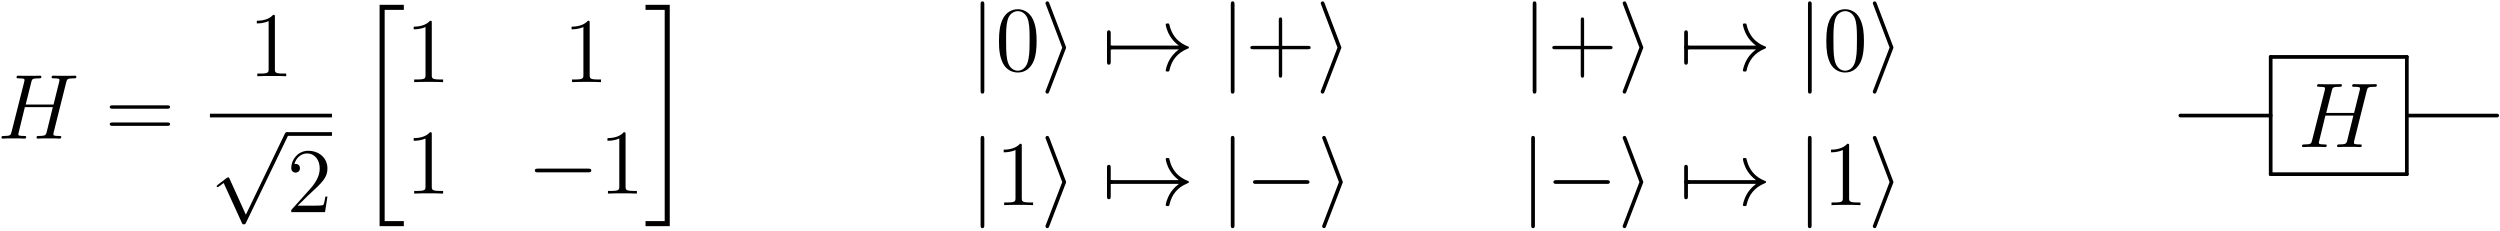 <?xml version="1.0" encoding="UTF-8"?>
<svg xmlns="http://www.w3.org/2000/svg" xmlns:xlink="http://www.w3.org/1999/xlink" width="324" height="30" viewBox="0 0 324 30">
<defs>
<g>
<g id="glyph-0-0">
</g>
<g id="glyph-0-1">
<path d="M 8.938 -7.297 C 9.047 -7.703 9.078 -7.812 9.922 -7.812 C 10.141 -7.812 10.25 -7.812 10.25 -8.031 C 10.25 -8.156 10.141 -8.156 10.078 -8.156 C 9.859 -8.156 9.609 -8.141 9.391 -8.141 L 7.969 -8.141 C 7.75 -8.141 7.5 -8.156 7.266 -8.156 C 7.188 -8.156 7.047 -8.156 7.047 -7.938 C 7.047 -7.812 7.125 -7.812 7.344 -7.812 C 8.062 -7.812 8.062 -7.719 8.062 -7.594 C 8.062 -7.562 8.062 -7.5 8.016 -7.312 L 7.297 -4.422 L 3.688 -4.422 L 4.406 -7.297 C 4.5 -7.703 4.531 -7.812 5.375 -7.812 C 5.594 -7.812 5.719 -7.812 5.719 -8.031 C 5.719 -8.156 5.609 -8.156 5.531 -8.156 C 5.312 -8.156 5.062 -8.141 4.844 -8.141 L 3.438 -8.141 C 3.203 -8.141 2.953 -8.156 2.719 -8.156 C 2.641 -8.156 2.5 -8.156 2.5 -7.938 C 2.5 -7.812 2.578 -7.812 2.812 -7.812 C 3.531 -7.812 3.531 -7.719 3.531 -7.594 C 3.531 -7.562 3.531 -7.5 3.484 -7.312 L 1.859 -0.891 C 1.75 -0.469 1.734 -0.344 0.906 -0.344 C 0.641 -0.344 0.547 -0.344 0.547 -0.125 C 0.547 0 0.688 0 0.719 0 C 0.938 0 1.188 -0.031 1.406 -0.031 L 2.828 -0.031 C 3.047 -0.031 3.297 0 3.531 0 C 3.625 0 3.75 0 3.75 -0.234 C 3.75 -0.344 3.641 -0.344 3.469 -0.344 C 2.734 -0.344 2.734 -0.438 2.734 -0.562 C 2.734 -0.578 2.734 -0.656 2.766 -0.75 L 3.578 -4.078 L 7.203 -4.078 C 7 -3.281 6.391 -0.781 6.375 -0.719 C 6.234 -0.359 6.047 -0.359 5.344 -0.344 C 5.203 -0.344 5.094 -0.344 5.094 -0.125 C 5.094 0 5.219 0 5.266 0 C 5.469 0 5.719 -0.031 5.953 -0.031 L 7.359 -0.031 C 7.594 -0.031 7.844 0 8.062 0 C 8.156 0 8.297 0 8.297 -0.234 C 8.297 -0.344 8.188 -0.344 8.016 -0.344 C 7.281 -0.344 7.281 -0.438 7.281 -0.562 C 7.281 -0.578 7.281 -0.656 7.297 -0.75 Z M 8.938 -7.297 "/>
</g>
<g id="glyph-1-0">
</g>
<g id="glyph-1-1">
<path d="M 8.062 -3.875 C 8.234 -3.875 8.453 -3.875 8.453 -4.094 C 8.453 -4.312 8.25 -4.312 8.062 -4.312 L 1.031 -4.312 C 0.859 -4.312 0.641 -4.312 0.641 -4.094 C 0.641 -3.875 0.844 -3.875 1.031 -3.875 Z M 8.062 -1.656 C 8.234 -1.656 8.453 -1.656 8.453 -1.859 C 8.453 -2.094 8.25 -2.094 8.062 -2.094 L 1.031 -2.094 C 0.859 -2.094 0.641 -2.094 0.641 -1.875 C 0.641 -1.656 0.844 -1.656 1.031 -1.656 Z M 8.062 -1.656 "/>
</g>
<g id="glyph-1-2">
<path d="M 3.438 -7.656 C 3.438 -7.938 3.438 -7.953 3.203 -7.953 C 2.922 -7.625 2.312 -7.188 1.094 -7.188 L 1.094 -6.844 C 1.359 -6.844 1.953 -6.844 2.625 -7.141 L 2.625 -0.922 C 2.625 -0.484 2.578 -0.344 1.531 -0.344 L 1.156 -0.344 L 1.156 0 C 1.484 -0.031 2.641 -0.031 3.031 -0.031 C 3.438 -0.031 4.578 -0.031 4.906 0 L 4.906 -0.344 L 4.531 -0.344 C 3.484 -0.344 3.438 -0.484 3.438 -0.922 Z M 3.438 -7.656 "/>
</g>
<g id="glyph-1-3">
<path d="M 5.266 -2.016 L 5 -2.016 C 4.953 -1.812 4.859 -1.141 4.75 -0.953 C 4.656 -0.844 3.984 -0.844 3.625 -0.844 L 1.406 -0.844 C 1.734 -1.125 2.469 -1.891 2.766 -2.172 C 4.594 -3.844 5.266 -4.469 5.266 -5.656 C 5.266 -7.031 4.172 -7.953 2.781 -7.953 C 1.406 -7.953 0.578 -6.766 0.578 -5.734 C 0.578 -5.125 1.109 -5.125 1.141 -5.125 C 1.406 -5.125 1.703 -5.312 1.703 -5.688 C 1.703 -6.031 1.484 -6.25 1.141 -6.25 C 1.047 -6.25 1.016 -6.25 0.984 -6.234 C 1.203 -7.047 1.859 -7.609 2.625 -7.609 C 3.641 -7.609 4.266 -6.75 4.266 -5.656 C 4.266 -4.641 3.688 -3.75 3 -2.984 L 0.578 -0.281 L 0.578 0 L 4.953 0 Z M 5.266 -2.016 "/>
</g>
<g id="glyph-1-4">
<path d="M 5.359 -3.828 C 5.359 -4.812 5.297 -5.781 4.859 -6.688 C 4.375 -7.688 3.516 -7.953 2.922 -7.953 C 2.234 -7.953 1.391 -7.609 0.938 -6.609 C 0.609 -5.859 0.484 -5.109 0.484 -3.828 C 0.484 -2.672 0.578 -1.797 1 -0.938 C 1.469 -0.031 2.297 0.25 2.922 0.25 C 3.953 0.25 4.547 -0.375 4.906 -1.062 C 5.328 -1.953 5.359 -3.125 5.359 -3.828 Z M 2.922 0.016 C 2.531 0.016 1.75 -0.203 1.531 -1.5 C 1.406 -2.219 1.406 -3.125 1.406 -3.969 C 1.406 -4.953 1.406 -5.828 1.594 -6.531 C 1.797 -7.344 2.406 -7.703 2.922 -7.703 C 3.375 -7.703 4.062 -7.438 4.297 -6.406 C 4.453 -5.719 4.453 -4.781 4.453 -3.969 C 4.453 -3.172 4.453 -2.266 4.312 -1.531 C 4.094 -0.219 3.328 0.016 2.922 0.016 Z M 2.922 0.016 "/>
</g>
<g id="glyph-1-5">
<path d="M 4.766 -2.766 L 8.062 -2.766 C 8.234 -2.766 8.453 -2.766 8.453 -2.969 C 8.453 -3.203 8.25 -3.203 8.062 -3.203 L 4.766 -3.203 L 4.766 -6.5 C 4.766 -6.672 4.766 -6.891 4.547 -6.891 C 4.328 -6.891 4.328 -6.688 4.328 -6.5 L 4.328 -3.203 L 1.031 -3.203 C 0.859 -3.203 0.641 -3.203 0.641 -2.984 C 0.641 -2.766 0.844 -2.766 1.031 -2.766 L 4.328 -2.766 L 4.328 0.531 C 4.328 0.703 4.328 0.922 4.547 0.922 C 4.766 0.922 4.766 0.719 4.766 0.531 Z M 4.766 -2.766 "/>
</g>
<g id="glyph-2-0">
</g>
<g id="glyph-2-1">
<path d="M 4.656 10.219 L 2.547 5.562 C 2.469 5.375 2.406 5.375 2.359 5.375 C 2.359 5.375 2.297 5.375 2.156 5.469 L 1.031 6.328 C 0.875 6.453 0.875 6.484 0.875 6.531 C 0.875 6.594 0.906 6.656 0.984 6.656 C 1.062 6.656 1.266 6.484 1.406 6.391 C 1.469 6.328 1.656 6.203 1.781 6.109 L 4.141 11.281 C 4.219 11.469 4.281 11.469 4.391 11.469 C 4.562 11.469 4.609 11.406 4.688 11.234 L 10.109 0 C 10.203 -0.172 10.203 -0.219 10.203 -0.234 C 10.203 -0.359 10.094 -0.484 9.953 -0.484 C 9.859 -0.484 9.781 -0.422 9.688 -0.234 Z M 4.656 10.219 "/>
</g>
<g id="glyph-2-2">
<path d="M 7.875 -2.75 C 8.078 -2.75 8.297 -2.75 8.297 -2.984 C 8.297 -3.234 8.078 -3.234 7.875 -3.234 L 1.406 -3.234 C 1.203 -3.234 0.984 -3.234 0.984 -2.984 C 0.984 -2.75 1.203 -2.75 1.406 -2.75 Z M 7.875 -2.75 "/>
</g>
<g id="glyph-2-3">
<path d="M 1.906 -8.531 C 1.906 -8.75 1.906 -8.969 1.656 -8.969 C 1.422 -8.969 1.422 -8.75 1.422 -8.531 L 1.422 2.562 C 1.422 2.766 1.422 2.984 1.656 2.984 C 1.906 2.984 1.906 2.766 1.906 2.562 Z M 1.906 -8.531 "/>
</g>
<g id="glyph-2-4">
<path d="M 3.266 -2.781 C 3.328 -2.922 3.328 -2.953 3.328 -2.984 C 3.328 -3.031 3.328 -3.047 3.266 -3.188 L 1.172 -8.688 C 1.094 -8.891 1.031 -8.969 0.891 -8.969 C 0.766 -8.969 0.656 -8.859 0.656 -8.719 C 0.656 -8.688 0.656 -8.672 0.719 -8.531 L 2.828 -2.984 L 0.719 2.531 C 0.656 2.672 0.656 2.688 0.656 2.75 C 0.656 2.875 0.766 2.984 0.891 2.984 C 1.047 2.984 1.094 2.875 1.141 2.75 Z M 3.266 -2.781 "/>
</g>
<g id="glyph-2-5">
<path d="M 1.141 -2.75 C 1.203 -2.75 1.469 -2.75 1.469 -2.984 C 1.469 -3.234 1.203 -3.234 1.141 -3.234 L 1.141 -4.797 C 1.141 -4.984 1.141 -5.219 0.891 -5.219 C 0.656 -5.219 0.656 -4.984 0.656 -4.797 L 0.656 -1.188 C 0.656 -0.984 0.656 -0.766 0.891 -0.766 C 1.141 -0.766 1.141 -0.984 1.141 -1.188 Z M 1.141 -2.75 "/>
</g>
<g id="glyph-2-6">
<path d="M 9.969 -2.75 C 9.312 -2.25 8.984 -1.75 8.891 -1.609 C 8.359 -0.781 8.266 -0.031 8.266 -0.016 C 8.266 0.125 8.406 0.125 8.5 0.125 C 8.703 0.125 8.719 0.109 8.766 -0.109 C 9.031 -1.281 9.734 -2.281 11.094 -2.828 C 11.234 -2.875 11.266 -2.906 11.266 -2.984 C 11.266 -3.078 11.203 -3.109 11.172 -3.125 C 10.656 -3.328 9.203 -3.922 8.75 -5.922 C 8.719 -6.078 8.703 -6.109 8.5 -6.109 C 8.406 -6.109 8.266 -6.109 8.266 -5.969 C 8.266 -5.938 8.359 -5.188 8.875 -4.391 C 9.109 -4.031 9.453 -3.609 9.969 -3.234 L 1.094 -3.234 C 0.875 -3.234 0.656 -3.234 0.656 -2.984 C 0.656 -2.75 0.875 -2.75 1.094 -2.75 Z M 9.969 -2.75 "/>
</g>
<g id="glyph-3-0">
</g>
<g id="glyph-3-1">
<path d="M 2.984 28.203 L 6.125 28.203 L 6.125 27.547 L 3.641 27.547 L 3.641 0.172 L 6.125 0.172 L 6.125 -0.484 L 2.984 -0.484 Z M 2.984 28.203 "/>
</g>
<g id="glyph-3-2">
<path d="M 2.656 27.547 L 0.172 27.547 L 0.172 28.203 L 3.312 28.203 L 3.312 -0.484 L 0.172 -0.484 L 0.172 0.172 L 2.656 0.172 Z M 2.656 27.547 "/>
</g>
</g>
</defs>
<g fill="rgb(0%, 0%, 0%)" fill-opacity="1">
<use xlink:href="#glyph-0-1" x="-0.357" y="17.965"/>
</g>
<g fill="rgb(0%, 0%, 0%)" fill-opacity="1">
<use xlink:href="#glyph-1-1" x="13.586" y="17.965"/>
</g>
<g fill="rgb(0%, 0%, 0%)" fill-opacity="1">
<use xlink:href="#glyph-1-2" x="32.189" y="9.877"/>
</g>
<path fill="none" stroke-width="0.478" stroke-linecap="butt" stroke-linejoin="miter" stroke="rgb(0%, 0%, 0%)" stroke-opacity="1" stroke-miterlimit="10" d="M 0 -0.001 L 15.816 -0.001 " transform="matrix(1, 0, 0, -1, 27.207, 14.976)"/>
<g fill="rgb(0%, 0%, 0%)" fill-opacity="1">
<use xlink:href="#glyph-2-1" x="27.207" y="17.606"/>
</g>
<path fill="none" stroke-width="0.478" stroke-linecap="butt" stroke-linejoin="miter" stroke="rgb(0%, 0%, 0%)" stroke-opacity="1" stroke-miterlimit="10" d="M 0.002 -0 L 5.853 -0 " transform="matrix(1, 0, 0, -1, 37.17, 17.367)"/>
<g fill="rgb(0%, 0%, 0%)" fill-opacity="1">
<use xlink:href="#glyph-1-3" x="37.17" y="27.496"/>
</g>
<g fill="rgb(0%, 0%, 0%)" fill-opacity="1">
<use xlink:href="#glyph-3-1" x="46.211" y="1.108"/>
</g>
<g fill="rgb(0%, 0%, 0%)" fill-opacity="1">
<use xlink:href="#glyph-1-2" x="52.521" y="10.643"/>
</g>
<g fill="rgb(0%, 0%, 0%)" fill-opacity="1">
<use xlink:href="#glyph-1-2" x="72.984" y="10.643"/>
</g>
<g fill="rgb(0%, 0%, 0%)" fill-opacity="1">
<use xlink:href="#glyph-1-2" x="52.521" y="25.088"/>
</g>
<g fill="rgb(0%, 0%, 0%)" fill-opacity="1">
<use xlink:href="#glyph-2-2" x="68.336" y="25.088"/>
</g>
<g fill="rgb(0%, 0%, 0%)" fill-opacity="1">
<use xlink:href="#glyph-1-2" x="77.635" y="25.088"/>
</g>
<g fill="rgb(0%, 0%, 0%)" fill-opacity="1">
<use xlink:href="#glyph-3-2" x="83.488" y="1.108"/>
</g>
<g fill="rgb(0%, 0%, 0%)" fill-opacity="1">
<use xlink:href="#glyph-2-3" x="125.663" y="9.148"/>
</g>
<g fill="rgb(0%, 0%, 0%)" fill-opacity="1">
<use xlink:href="#glyph-1-4" x="128.984" y="9.148"/>
</g>
<g fill="rgb(0%, 0%, 0%)" fill-opacity="1">
<use xlink:href="#glyph-2-4" x="134.837" y="9.148"/>
</g>
<g fill="rgb(0%, 0%, 0%)" fill-opacity="1">
<use xlink:href="#glyph-2-5" x="142.81" y="9.148"/>
<use xlink:href="#glyph-2-6" x="142.81" y="9.148"/>
</g>
<g fill="rgb(0%, 0%, 0%)" fill-opacity="1">
<use xlink:href="#glyph-2-3" x="158.089" y="9.148"/>
</g>
<g fill="rgb(0%, 0%, 0%)" fill-opacity="1">
<use xlink:href="#glyph-1-5" x="161.404" y="9.148"/>
</g>
<g fill="rgb(0%, 0%, 0%)" fill-opacity="1">
<use xlink:href="#glyph-2-4" x="170.509" y="9.148"/>
</g>
<g fill="rgb(0%, 0%, 0%)" fill-opacity="1">
<use xlink:href="#glyph-2-3" x="197.216" y="9.148"/>
</g>
<g fill="rgb(0%, 0%, 0%)" fill-opacity="1">
<use xlink:href="#glyph-1-5" x="200.535" y="9.148"/>
</g>
<g fill="rgb(0%, 0%, 0%)" fill-opacity="1">
<use xlink:href="#glyph-2-4" x="209.64" y="9.148"/>
</g>
<g fill="rgb(0%, 0%, 0%)" fill-opacity="1">
<use xlink:href="#glyph-2-5" x="217.613" y="9.148"/>
<use xlink:href="#glyph-2-6" x="217.613" y="9.148"/>
</g>
<g fill="rgb(0%, 0%, 0%)" fill-opacity="1">
<use xlink:href="#glyph-2-3" x="232.892" y="9.148"/>
</g>
<g fill="rgb(0%, 0%, 0%)" fill-opacity="1">
<use xlink:href="#glyph-1-4" x="236.207" y="9.148"/>
</g>
<g fill="rgb(0%, 0%, 0%)" fill-opacity="1">
<use xlink:href="#glyph-2-4" x="242.06" y="9.148"/>
</g>
<g fill="rgb(0%, 0%, 0%)" fill-opacity="1">
<use xlink:href="#glyph-2-3" x="125.663" y="26.583"/>
</g>
<g fill="rgb(0%, 0%, 0%)" fill-opacity="1">
<use xlink:href="#glyph-1-2" x="128.984" y="26.583"/>
</g>
<g fill="rgb(0%, 0%, 0%)" fill-opacity="1">
<use xlink:href="#glyph-2-4" x="134.837" y="26.583"/>
</g>
<g fill="rgb(0%, 0%, 0%)" fill-opacity="1">
<use xlink:href="#glyph-2-5" x="142.81" y="26.583"/>
<use xlink:href="#glyph-2-6" x="142.81" y="26.583"/>
</g>
<g fill="rgb(0%, 0%, 0%)" fill-opacity="1">
<use xlink:href="#glyph-2-3" x="158.089" y="26.583"/>
<use xlink:href="#glyph-2-2" x="161.41" y="26.583"/>
</g>
<g fill="rgb(0%, 0%, 0%)" fill-opacity="1">
<use xlink:href="#glyph-2-4" x="170.697" y="26.583"/>
</g>
<g fill="rgb(0%, 0%, 0%)" fill-opacity="1">
<use xlink:href="#glyph-2-3" x="197.021" y="26.583"/>
<use xlink:href="#glyph-2-2" x="200.342" y="26.583"/>
<use xlink:href="#glyph-2-4" x="209.641" y="26.583"/>
</g>
<g fill="rgb(0%, 0%, 0%)" fill-opacity="1">
<use xlink:href="#glyph-2-5" x="217.614" y="26.583"/>
<use xlink:href="#glyph-2-6" x="217.614" y="26.583"/>
</g>
<g fill="rgb(0%, 0%, 0%)" fill-opacity="1">
<use xlink:href="#glyph-2-3" x="232.88" y="26.583"/>
</g>
<g fill="rgb(0%, 0%, 0%)" fill-opacity="1">
<use xlink:href="#glyph-1-2" x="236.207" y="26.583"/>
</g>
<g fill="rgb(0%, 0%, 0%)" fill-opacity="1">
<use xlink:href="#glyph-2-4" x="242.06" y="26.583"/>
</g>
<g fill="rgb(0%, 0%, 0%)" fill-opacity="1">
<use xlink:href="#glyph-0-1" x="297.792" y="19.061"/>
</g>
<path fill="none" stroke-width="0.478" stroke-linecap="round" stroke-linejoin="round" stroke="rgb(0%, 0%, 0%)" stroke-opacity="1" stroke-miterlimit="10" d="M 29.352 7.597 L 11.707 7.597 " transform="matrix(1, 0, 0, -1, 282.574, 14.976)"/>
<path fill="none" stroke-width="0.478" stroke-linecap="round" stroke-linejoin="round" stroke="rgb(0%, 0%, 0%)" stroke-opacity="1" stroke-miterlimit="10" d="M 11.707 7.597 L 11.707 -7.598 " transform="matrix(1, 0, 0, -1, 282.574, 14.976)"/>
<path fill="none" stroke-width="0.478" stroke-linecap="round" stroke-linejoin="round" stroke="rgb(0%, 0%, 0%)" stroke-opacity="1" stroke-miterlimit="10" d="M 11.707 -7.598 L 29.352 -7.598 " transform="matrix(1, 0, 0, -1, 282.574, 14.976)"/>
<path fill="none" stroke-width="0.478" stroke-linecap="round" stroke-linejoin="round" stroke="rgb(0%, 0%, 0%)" stroke-opacity="1" stroke-miterlimit="10" d="M 29.352 -7.598 L 29.352 7.597 " transform="matrix(1, 0, 0, -1, 282.574, 14.976)"/>
<path fill="none" stroke-width="0.478" stroke-linecap="round" stroke-linejoin="round" stroke="rgb(0%, 0%, 0%)" stroke-opacity="1" stroke-miterlimit="10" d="M 11.707 -0.001 L 0 -0.001 " transform="matrix(1, 0, 0, -1, 282.574, 14.976)"/>
<path fill="none" stroke-width="0.478" stroke-linecap="round" stroke-linejoin="round" stroke="rgb(0%, 0%, 0%)" stroke-opacity="1" stroke-miterlimit="10" d="M 41.059 -0.001 L 29.352 -0.001 " transform="matrix(1, 0, 0, -1, 282.574, 14.976)"/>
</svg>
